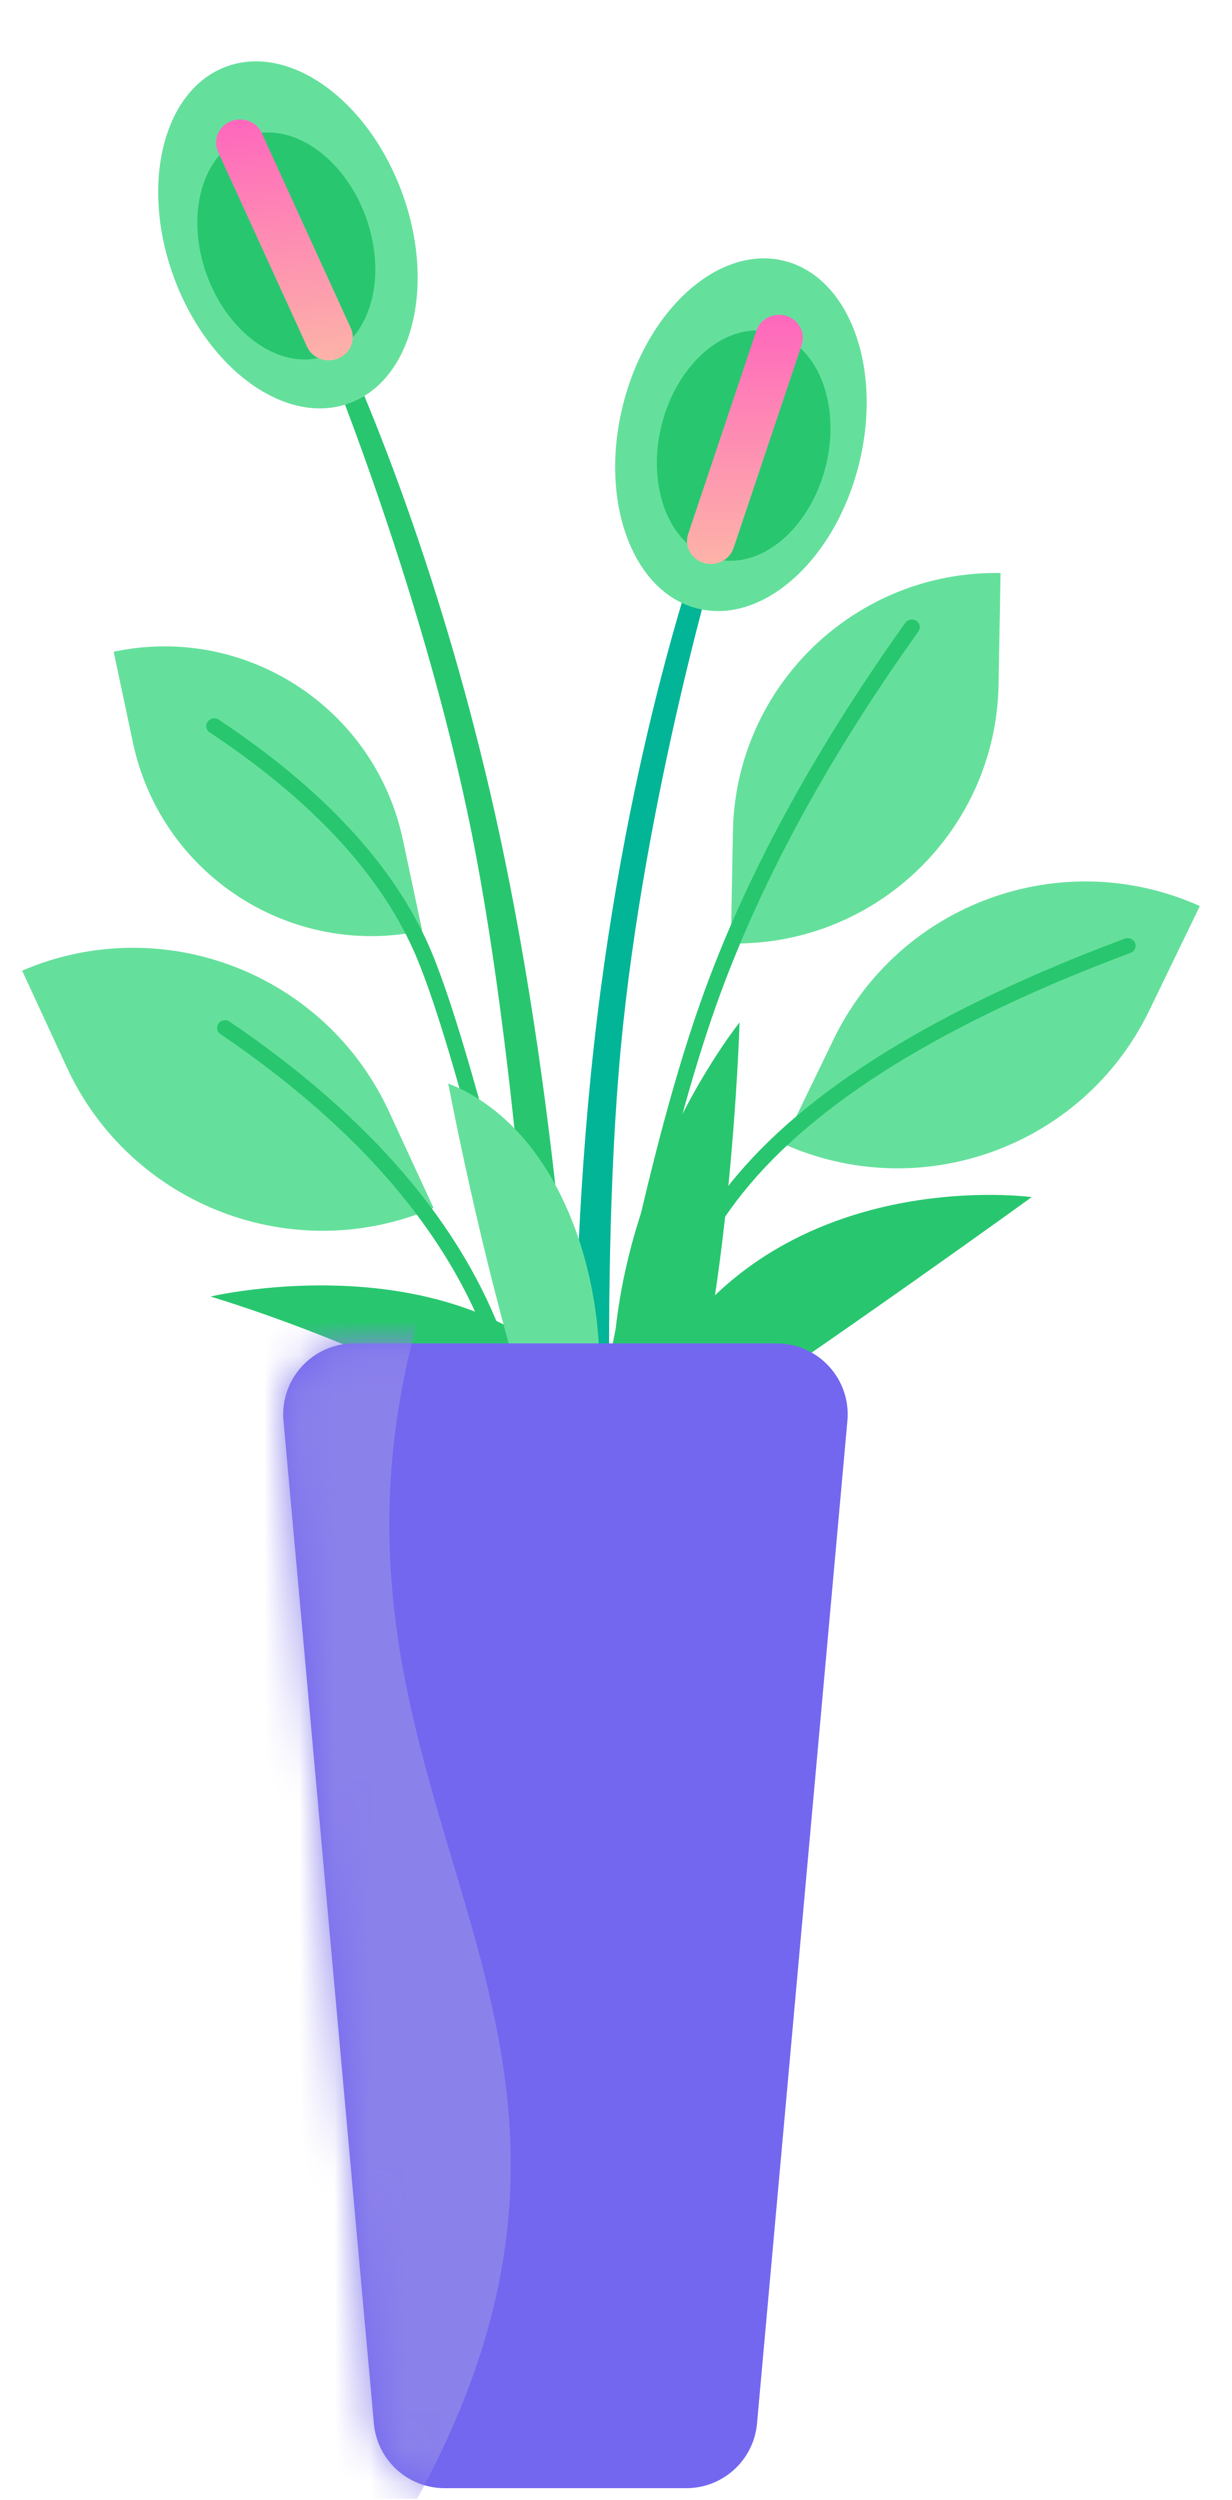 <svg width="35" height="71" viewBox="0 0 35 71" fill="none" xmlns="http://www.w3.org/2000/svg">
<g id="Pot5">
<g id="Group 39">
<path id="Rectangle" fill-rule="evenodd" clip-rule="evenodd" d="M0.628 27.564V27.564C4.612 25.856 9.231 27.629 11.049 31.562L12.316 34.302V34.302C8.333 36.01 3.713 34.238 1.895 30.304L0.628 27.564Z" fill="#65E09C"/>
<path id="Path" fill-rule="evenodd" clip-rule="evenodd" d="M6.263 29.366C10.199 32.041 12.751 35.021 13.928 38.307C15.11 41.608 15.594 47.143 15.374 54.9C15.37 55.02 15.469 55.12 15.593 55.123C15.718 55.127 15.822 55.032 15.825 54.912C16.047 47.107 15.559 41.528 14.355 38.165C13.145 34.786 10.532 31.735 6.524 29.011C6.422 28.942 6.281 28.965 6.209 29.063C6.137 29.161 6.161 29.297 6.263 29.366Z" fill="#28C76F"/>
<path id="Rectangle_2" fill-rule="evenodd" clip-rule="evenodd" d="M34.086 25.73V25.73C30.165 23.969 25.555 25.646 23.681 29.515L22.246 32.479V32.479C26.167 34.24 30.778 32.563 32.651 28.694L34.086 25.73Z" fill="#65E09C"/>
<g id="Group 88">
<path id="Rectangle_3" d="M3.229 18.508V18.508C6.971 17.712 10.65 20.101 11.445 23.844L11.995 26.431V26.431C8.253 27.227 4.574 24.837 3.778 21.095L3.229 18.508Z" fill="#65E09C"/>
<path id="Path_2" fill-rule="evenodd" clip-rule="evenodd" d="M5.953 20.796C8.814 22.696 10.741 24.755 11.741 26.972L11.803 27.111L11.864 27.258C12.887 29.739 14.557 36.247 16.866 46.757C16.891 46.874 17.011 46.948 17.133 46.921C17.255 46.894 17.333 46.778 17.307 46.66L17.021 45.364L16.686 43.863C14.599 34.551 13.092 28.869 12.155 26.793C11.119 24.496 9.136 22.378 6.213 20.435C6.111 20.367 5.97 20.393 5.899 20.493C5.827 20.592 5.851 20.728 5.953 20.796Z" fill="#28C76F"/>
</g>
<path id="Rectangle_4" fill-rule="evenodd" clip-rule="evenodd" d="M28.425 16.272V16.272C24.299 16.203 20.895 19.489 20.821 23.616L20.763 26.793V26.793C24.89 26.862 28.293 23.576 28.368 19.449L28.425 16.272Z" fill="#65E09C"/>
<path id="Path_3" fill-rule="evenodd" clip-rule="evenodd" d="M25.719 17.685C23.066 21.403 21.127 24.992 19.904 28.451C18.682 31.905 17.464 37.239 16.248 44.456C16.228 44.575 16.311 44.687 16.434 44.706C16.558 44.725 16.674 44.645 16.694 44.526L16.843 43.649L16.946 43.057C18.075 36.603 19.204 31.78 20.331 28.592C21.54 25.172 23.46 21.618 26.091 17.932C26.162 17.833 26.136 17.697 26.033 17.629C25.93 17.561 25.79 17.586 25.719 17.685Z" fill="#28C76F"/>
<g id="Group 87">
<path id="Path_4" fill-rule="evenodd" clip-rule="evenodd" d="M19.971 15.25C19.971 15.25 17.82 21.103 16.869 29.725C15.918 38.347 16.473 46.969 16.473 46.969L17.523 47.06C17.523 47.06 16.959 36.997 17.636 29.763C18.313 22.529 20.497 15.296 20.497 15.296L19.971 15.25Z" fill="#02B596"/>
<ellipse id="Oval" cx="21.049" cy="12.345" rx="3.456" ry="5.088" transform="rotate(14 21.049 12.345)" fill="#65E09C"/>
<ellipse id="Oval_2" cx="21.127" cy="12.655" rx="2.404" ry="3.316" transform="rotate(14 21.127 12.655)" fill="#28C76F"/>
<path id="Path_5" fill-rule="evenodd" clip-rule="evenodd" d="M20.84 15.564L22.776 9.794C22.892 9.451 22.696 9.083 22.34 8.972C21.984 8.862 21.602 9.05 21.487 9.393L19.551 15.162C19.436 15.505 19.631 15.873 19.987 15.984C20.343 16.095 20.725 15.907 20.84 15.564Z" fill="url(#paint0_linear_315_31931)"/>
</g>
<g id="Group 87_2">
<path id="Path_6" fill-rule="evenodd" clip-rule="evenodd" d="M9.555 9.445C9.555 9.445 12.306 15.041 14.153 23.516C16.001 31.991 16.35 40.624 16.35 40.624L15.315 40.824C15.315 40.824 14.824 30.758 13.395 23.634C11.965 16.511 9.037 9.545 9.037 9.545L9.555 9.445Z" fill="#28C76F"/>
<ellipse id="Oval_3" cx="3.456" cy="5.088" rx="3.456" ry="5.088" transform="matrix(-0.94 0.342 0.342 0.94 9.688 0.705)" fill="#65E09C"/>
<ellipse id="Oval_4" cx="2.404" cy="3.316" rx="2.404" ry="3.316" transform="matrix(-0.94 0.342 0.342 0.94 9.26 3.046)" fill="#28C76F"/>
<path id="Path_7" fill-rule="evenodd" clip-rule="evenodd" d="M8.724 9.848L6.195 4.312C6.045 3.983 6.201 3.597 6.544 3.449C6.886 3.302 7.286 3.449 7.436 3.778L9.965 9.314C10.115 9.643 9.959 10.029 9.616 10.176C9.274 10.324 8.874 10.177 8.724 9.848Z" fill="url(#paint1_linear_315_31931)"/>
</g>
<path id="Path_8" fill-rule="evenodd" clip-rule="evenodd" d="M31.955 26.654C26.598 28.656 22.863 30.969 20.751 33.602C18.639 36.235 17.244 40.319 16.555 45.854C16.541 45.973 16.629 46.081 16.753 46.096C16.877 46.11 16.989 46.025 17.004 45.905C17.683 40.442 19.055 36.429 21.108 33.868C23.162 31.308 26.831 29.035 32.118 27.06C32.235 27.016 32.292 26.89 32.247 26.778C32.202 26.666 32.071 26.611 31.955 26.654Z" fill="#28C76F"/>
</g>
<path id="Path 151" fill-rule="evenodd" clip-rule="evenodd" d="M18.259 42.433C15.778 34.497 5.98 36.819 5.98 36.819C5.98 36.819 13.316 38.971 17.056 42.433H18.259Z" fill="#28C76F"/>
<path id="Path 151_2" fill-rule="evenodd" clip-rule="evenodd" d="M17.645 41.205C20.337 32.761 29.31 33.995 29.31 33.995C29.31 33.995 23.86 37.939 18.949 41.205H17.645Z" fill="#28C76F"/>
<path id="Path 151_3" fill-rule="evenodd" clip-rule="evenodd" d="M17.969 43.281C15.685 35.624 21.011 29.034 21.011 29.034C21.011 29.034 20.741 38.102 18.89 42.722L17.969 43.281Z" fill="#28C76F"/>
<path id="Path 114" fill-rule="evenodd" clip-rule="evenodd" d="M15.588 41.819C14.546 38.873 13.51 34.757 12.733 30.768C16.571 32.279 17.803 38.297 16.571 41.819H15.588Z" fill="#65E09C"/>
<g id="Group">
<path id="Rectangle_5" fill-rule="evenodd" clip-rule="evenodd" d="M8.054 40.346C7.948 39.166 8.877 38.149 10.062 38.149H22.066C23.251 38.149 24.18 39.166 24.074 40.346L21.506 68.823C21.412 69.862 20.541 70.658 19.498 70.658H12.63C11.586 70.658 10.716 69.862 10.622 68.823L8.054 40.346Z" fill="#7367F0"/>
<mask id="mask0_315_31931" style="mask-type:luminance" maskUnits="userSpaceOnUse" x="8" y="38" width="17" height="33">
<path id="Rectangle_6" fill-rule="evenodd" clip-rule="evenodd" d="M8.054 40.346C7.948 39.166 8.877 38.149 10.062 38.149H22.066C23.251 38.149 24.18 39.166 24.074 40.346L21.506 68.823C21.412 69.862 20.541 70.658 19.498 70.658H12.63C11.586 70.658 10.716 69.862 10.622 68.823L8.054 40.346Z" fill="white"/>
</mask>
<g mask="url(#mask0_315_31931)">
<path id="Rectangle_7" fill-rule="evenodd" clip-rule="evenodd" d="M5.786 37.559H11.848C8.091 51.381 19.4 57.14 11.848 70.962H5.786V37.559Z" fill="#8B81EB"/>
</g>
</g>
</g>
<defs>
<linearGradient id="paint0_linear_315_31931" x1="20.023" y1="8.469" x2="20.023" y2="16.016" gradientUnits="userSpaceOnUse">
<stop stop-color="#FE62BE"/>
<stop offset="1" stop-color="#FDB3A8"/>
</linearGradient>
<linearGradient id="paint1_linear_315_31931" x1="8.796" y1="2.706" x2="9.585" y2="10.212" gradientUnits="userSpaceOnUse">
<stop stop-color="#FE62BE"/>
<stop offset="1" stop-color="#FDB3A8"/>
</linearGradient>
</defs>
</svg>
